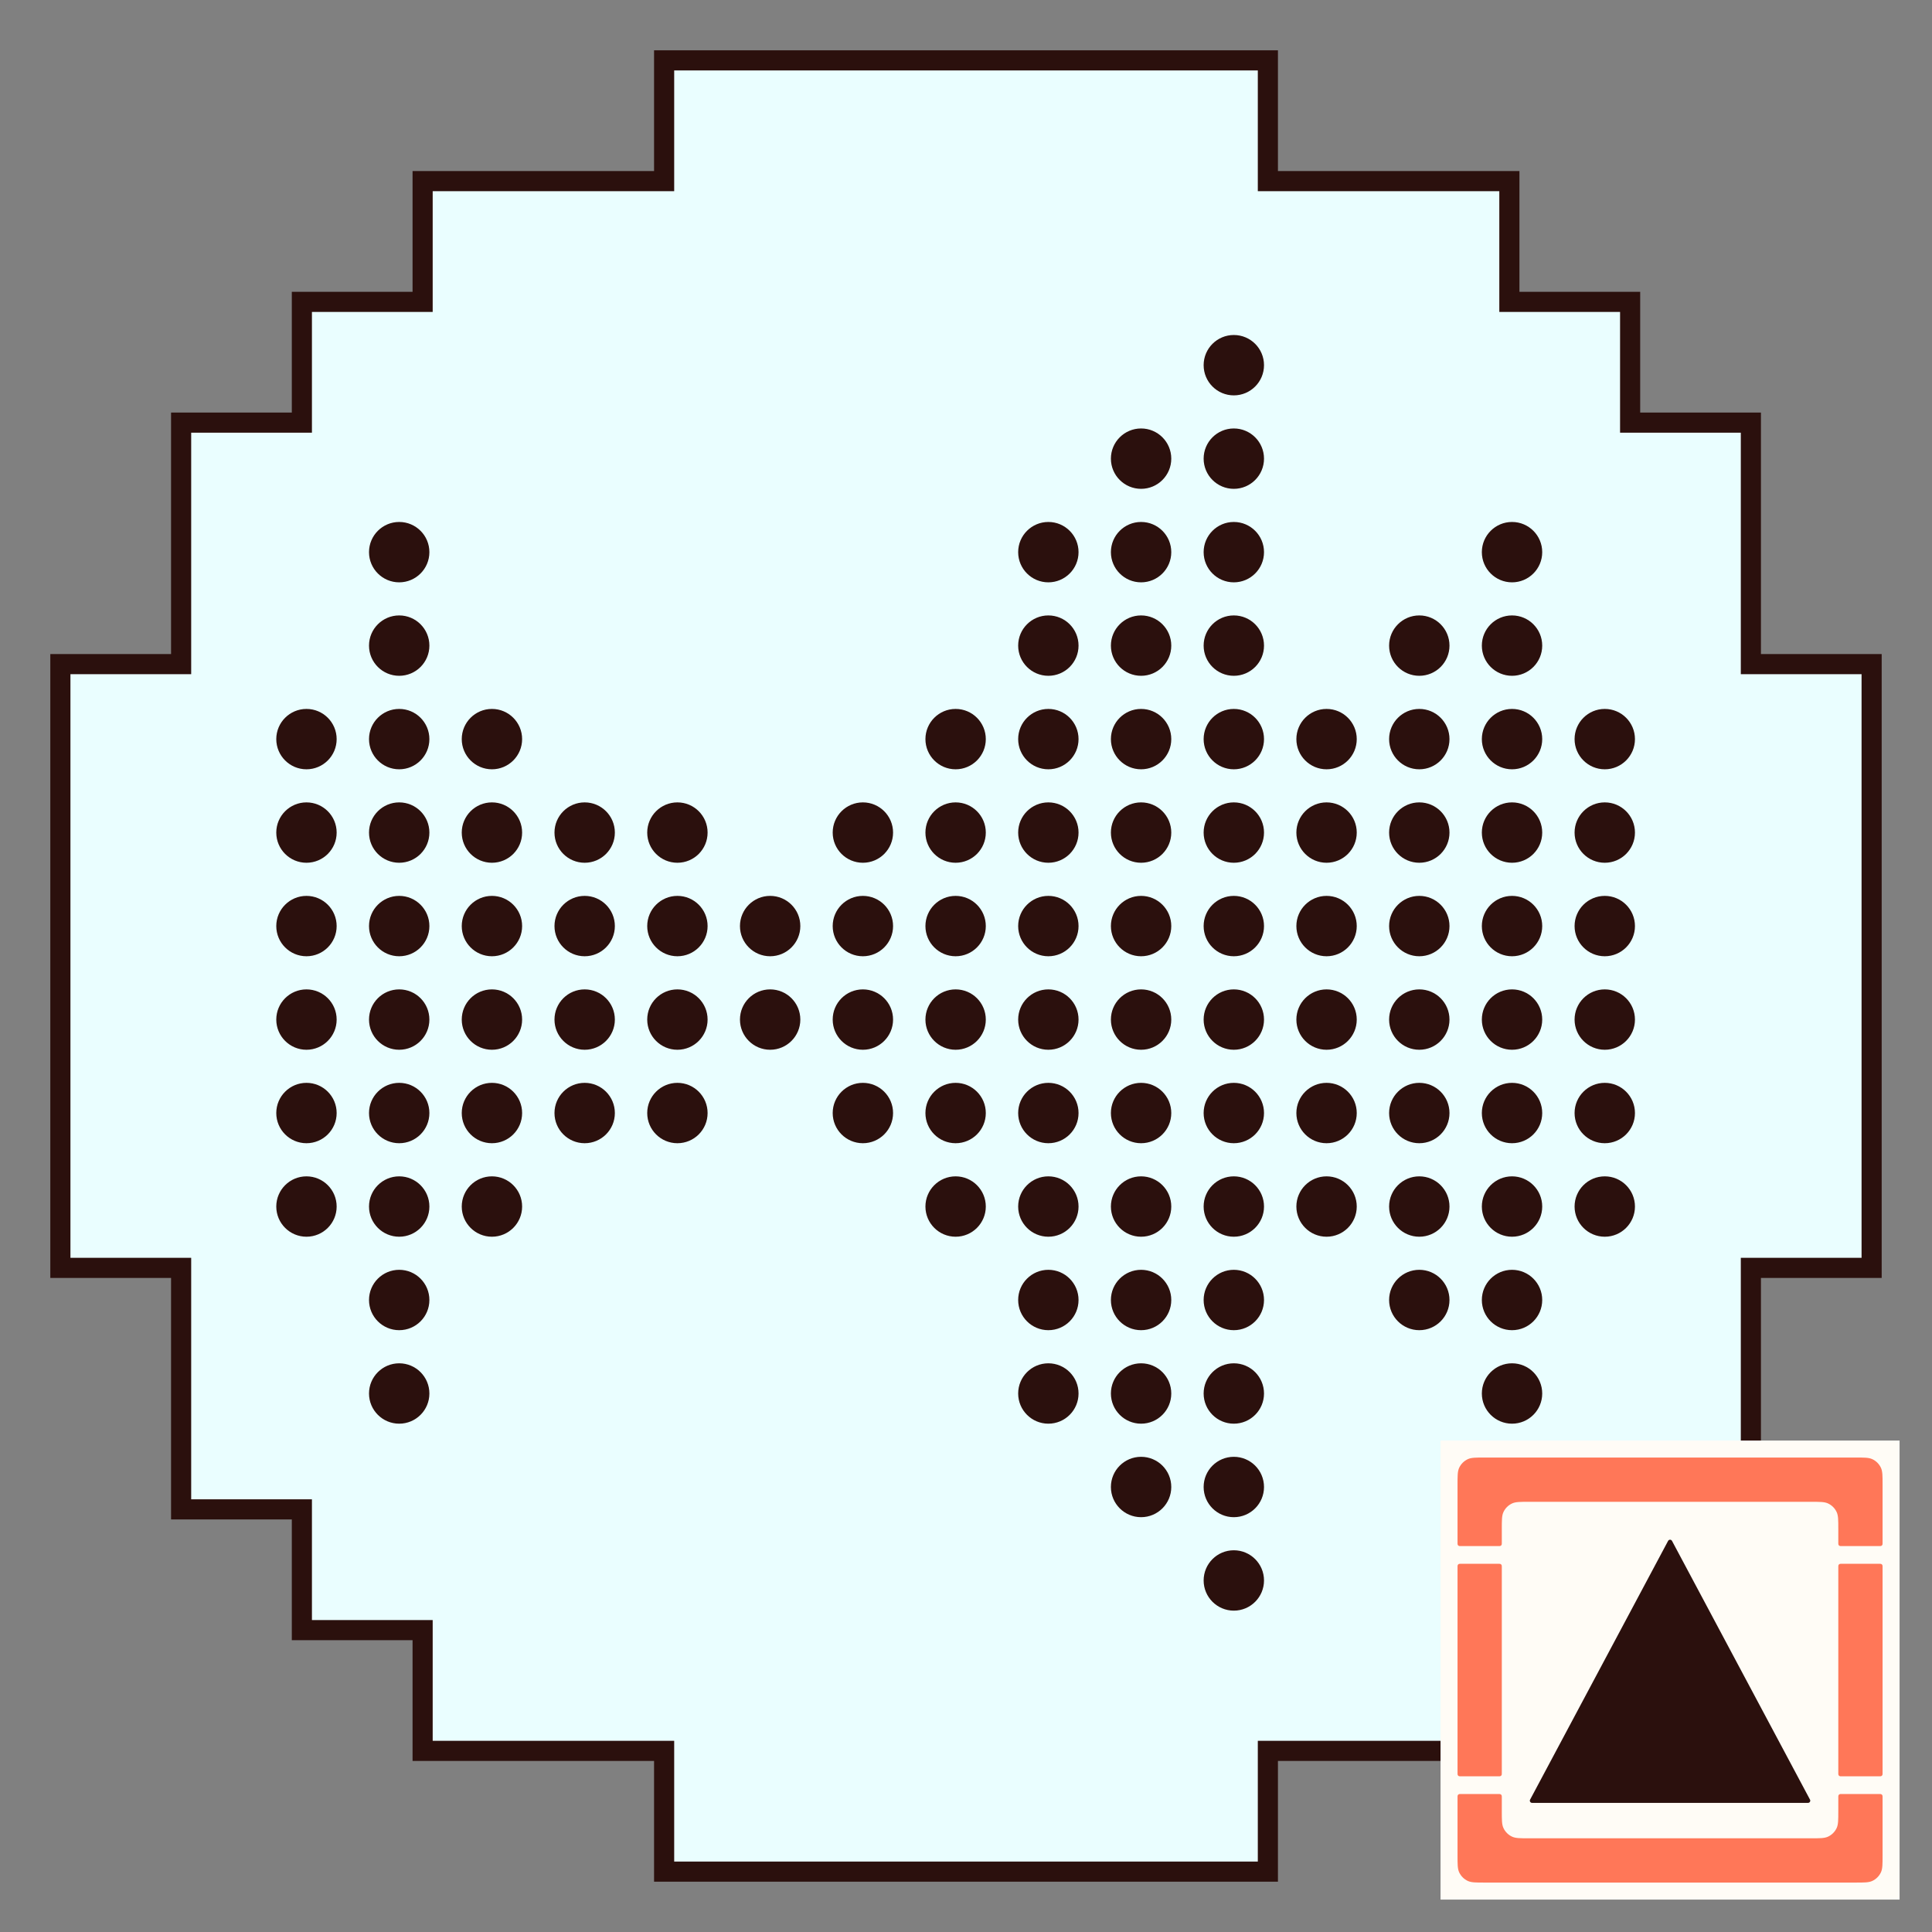 <?xml version="1.0" encoding="UTF-8" standalone="no"?>
<!DOCTYPE svg PUBLIC "-//W3C//DTD SVG 1.1//EN" "http://www.w3.org/Graphics/SVG/1.1/DTD/svg11.dtd">
<svg width="100%" height="100%" viewBox="0 0 48 48" version="1.1" xmlns="http://www.w3.org/2000/svg" xmlns:xlink="http://www.w3.org/1999/xlink" xml:space="preserve" xmlns:serif="http://www.serif.com/" style="fill-rule:evenodd;clip-rule:evenodd;stroke-linecap:round;">
    <rect x="0" y="0" width="48" height="48" fill="#808080" stroke="none"/>
    <path d="M16.5,1.5L31.5,1.5L31.5,4.5L37.5,4.5L37.5,7.5L40.5,7.5L40.5,10.5L43.5,10.5L43.5,16.5L46.5,16.5L46.5,31.5L43.5,31.5L43.5,37.5L40.5,37.5L40.5,40.5L37.5,40.5L37.5,43.5L34.5,43.5L31.5,43.5L31.5,46.5L28.5,46.5L25.5,46.5L22.5,46.5L19.5,46.5L16.5,46.5L16.5,43.5L13.5,43.5L10.5,43.5L10.5,40.5L7.5,40.5L7.5,37.5L4.5,37.5L4.5,34.5L4.5,31.5L1.5,31.5L1.5,28.5L1.5,25.5L1.5,22.5L1.5,19.5L1.5,16.5L4.5,16.5L4.5,13.5L4.5,10.5L7.5,10.5L7.5,7.5L10.5,7.5L10.5,4.5L16.5,4.5L16.5,1.5Z" style="fill:rgb(234,254,255);"/>
    <path d="M16.5,1.5L16.5,1.25L16.25,1.25L16.25,1.5L16.5,1.5ZM31.5,1.5L31.75,1.5L31.75,1.25L31.5,1.25L31.5,1.5ZM31.5,4.5L31.25,4.5L31.25,4.75L31.5,4.75L31.5,4.5ZM37.5,4.5L37.75,4.5L37.75,4.25L37.5,4.25L37.5,4.5ZM37.5,7.5L37.25,7.5L37.25,7.75L37.5,7.75L37.5,7.5ZM40.5,7.5L40.75,7.5L40.75,7.25L40.5,7.25L40.5,7.5ZM40.5,10.5L40.25,10.5L40.25,10.75L40.5,10.75L40.5,10.5ZM43.5,10.5L43.75,10.5L43.75,10.25L43.5,10.25L43.5,10.5ZM43.5,16.5L43.25,16.5L43.25,16.75L43.5,16.75L43.5,16.5ZM46.5,16.5L46.75,16.5L46.75,16.25L46.5,16.25L46.5,16.5ZM46.5,31.5L46.5,31.75L46.75,31.75L46.75,31.5L46.5,31.5ZM43.5,31.5L43.5,31.25L43.25,31.25L43.25,31.5L43.5,31.5ZM43.5,37.5L43.5,37.75L43.75,37.75L43.75,37.5L43.5,37.5ZM40.5,37.5L40.5,37.25L40.25,37.25L40.25,37.5L40.5,37.5ZM40.5,40.5L40.5,40.75L40.75,40.75L40.75,40.5L40.5,40.5ZM37.5,40.5L37.5,40.25L37.25,40.25L37.25,40.5L37.5,40.5ZM37.5,43.5L37.5,43.75L37.75,43.75L37.75,43.5L37.5,43.5ZM31.5,43.5L31.5,43.25L31.25,43.25L31.25,43.5L31.5,43.5ZM31.5,46.5L31.5,46.75L31.75,46.75L31.75,46.5L31.5,46.5ZM16.5,46.5L16.25,46.5L16.25,46.75L16.5,46.75L16.5,46.5ZM16.5,43.5L16.75,43.5L16.75,43.25L16.5,43.25L16.5,43.5ZM10.5,43.5L10.25,43.5L10.25,43.75L10.5,43.75L10.5,43.5ZM10.5,40.5L10.75,40.5L10.75,40.25L10.5,40.25L10.5,40.5ZM7.5,40.5L7.25,40.5L7.25,40.75L7.5,40.75L7.5,40.5ZM7.5,37.5L7.75,37.5L7.75,37.25L7.5,37.25L7.5,37.5ZM4.5,37.5L4.25,37.5L4.25,37.75L4.5,37.75L4.5,37.5ZM4.5,31.5L4.75,31.5L4.75,31.25L4.5,31.25L4.5,31.5ZM1.5,31.5L1.25,31.5L1.25,31.75L1.5,31.75L1.5,31.5ZM1.5,16.5L1.5,16.25L1.25,16.25L1.25,16.5L1.5,16.5ZM4.5,16.5L4.5,16.75L4.75,16.75L4.75,16.5L4.5,16.5ZM4.5,10.5L4.5,10.25L4.25,10.25L4.25,10.5L4.5,10.5ZM7.5,10.5L7.5,10.75L7.75,10.75L7.75,10.5L7.5,10.5ZM7.5,7.5L7.5,7.25L7.25,7.25L7.25,7.5L7.5,7.5ZM10.5,7.5L10.5,7.75L10.75,7.75L10.75,7.5L10.5,7.5ZM10.5,4.5L10.5,4.25L10.25,4.25L10.25,4.5L10.5,4.5ZM16.5,4.5L16.5,4.75L16.75,4.75L16.75,4.5L16.5,4.5ZM19.5,1.25L16.5,1.25L16.5,1.75L19.5,1.75L19.5,1.25ZM22.5,1.25L19.5,1.25L19.5,1.75L22.5,1.75L22.5,1.25ZM25.5,1.25L22.5,1.25L22.5,1.75L25.5,1.75L25.5,1.25ZM28.5,1.25L25.5,1.25L25.5,1.75L28.5,1.75L28.5,1.25ZM31.5,1.25L28.5,1.25L28.5,1.75L31.5,1.75L31.5,1.25ZM31.75,4.5L31.75,1.5L31.25,1.5L31.25,4.5L31.75,4.5ZM34.5,4.25L31.5,4.25L31.5,4.75L34.5,4.75L34.5,4.25ZM37.5,4.25L34.5,4.25L34.5,4.75L37.5,4.75L37.5,4.25ZM37.75,7.5L37.75,4.5L37.25,4.5L37.25,7.5L37.75,7.5ZM40.5,7.25L37.5,7.25L37.5,7.75L40.5,7.75L40.5,7.25ZM40.75,10.5L40.75,7.5L40.25,7.5L40.25,10.5L40.75,10.5ZM43.5,10.25L40.5,10.25L40.5,10.75L43.5,10.75L43.5,10.25ZM43.75,13.5L43.75,10.5L43.25,10.5L43.25,13.5L43.75,13.5ZM43.75,16.5L43.75,13.5L43.25,13.5L43.25,16.5L43.75,16.5ZM46.5,16.25L43.5,16.25L43.5,16.75L46.5,16.75L46.5,16.25ZM46.75,19.5L46.75,16.5L46.25,16.5L46.25,19.5L46.75,19.5ZM46.75,22.5L46.75,19.5L46.25,19.5L46.25,22.5L46.75,22.5ZM46.75,25.5L46.75,22.5L46.25,22.5L46.25,25.5L46.75,25.5ZM46.75,28.5L46.75,25.5L46.25,25.5L46.25,28.5L46.75,28.5ZM46.75,31.5L46.75,28.5L46.25,28.5L46.25,31.5L46.75,31.5ZM43.5,31.75L46.5,31.75L46.5,31.25L43.5,31.25L43.5,31.75ZM43.75,34.5L43.75,31.5L43.25,31.5L43.25,34.5L43.75,34.5ZM43.75,37.5L43.75,34.5L43.25,34.5L43.25,37.5L43.75,37.5ZM40.5,37.75L43.5,37.75L43.5,37.25L40.5,37.25L40.5,37.75ZM40.75,40.5L40.75,37.5L40.25,37.5L40.25,40.5L40.75,40.5ZM37.5,40.75L40.5,40.75L40.5,40.25L37.5,40.25L37.5,40.75ZM37.75,43.5L37.75,40.5L37.25,40.5L37.25,43.5L37.75,43.5ZM34.5,43.75L37.5,43.75L37.5,43.25L34.5,43.25L34.5,43.75ZM31.5,43.75L34.5,43.75L34.5,43.25L31.5,43.25L31.5,43.75ZM31.75,46.5L31.75,43.5L31.25,43.5L31.25,46.5L31.75,46.5ZM28.5,46.75L31.5,46.75L31.5,46.25L28.5,46.25L28.5,46.75ZM25.5,46.75L28.5,46.75L28.5,46.25L25.5,46.25L25.5,46.75ZM22.5,46.75L25.5,46.75L25.5,46.25L22.5,46.25L22.5,46.75ZM19.5,46.75L22.5,46.75L22.5,46.25L19.5,46.25L19.5,46.75ZM16.5,46.75L19.5,46.75L19.5,46.25L16.5,46.25L16.5,46.75ZM16.25,43.5L16.25,46.5L16.75,46.5L16.75,43.5L16.25,43.5ZM13.5,43.75L16.5,43.75L16.5,43.25L13.5,43.25L13.5,43.75ZM10.5,43.75L13.5,43.75L13.5,43.25L10.5,43.25L10.5,43.75ZM10.25,40.5L10.25,43.5L10.75,43.5L10.75,40.5L10.25,40.5ZM7.5,40.75L10.5,40.75L10.5,40.25L7.5,40.25L7.5,40.75ZM7.25,37.5L7.25,40.5L7.75,40.5L7.75,37.5L7.25,37.5ZM4.5,37.75L7.5,37.75L7.5,37.25L4.5,37.25L4.5,37.75ZM4.25,34.5L4.25,37.5L4.75,37.5L4.75,34.5L4.25,34.5ZM4.25,31.5L4.25,34.5L4.75,34.5L4.75,31.5L4.25,31.5ZM1.5,31.75L4.5,31.75L4.5,31.25L1.5,31.25L1.5,31.75ZM1.25,28.5L1.25,31.5L1.75,31.5L1.75,28.5L1.25,28.5ZM1.25,25.5L1.25,28.5L1.75,28.5L1.75,25.5L1.25,25.5ZM1.25,22.5L1.25,25.5L1.75,25.5L1.75,22.5L1.25,22.5ZM1.25,19.5L1.25,22.5L1.75,22.5L1.75,19.5L1.25,19.5ZM1.25,16.5L1.25,19.5L1.75,19.5L1.75,16.5L1.25,16.5ZM4.5,16.25L1.5,16.25L1.5,16.75L4.5,16.75L4.5,16.25ZM4.25,13.5L4.25,16.5L4.75,16.5L4.75,13.5L4.25,13.5ZM4.25,10.5L4.25,13.5L4.75,13.5L4.75,10.5L4.25,10.5ZM7.5,10.25L4.5,10.25L4.5,10.75L7.5,10.75L7.5,10.25ZM7.25,7.5L7.25,10.5L7.75,10.5L7.75,7.5L7.25,7.5ZM10.5,7.25L7.5,7.25L7.5,7.75L10.5,7.75L10.5,7.25ZM10.25,4.5L10.25,7.5L10.75,7.5L10.75,4.5L10.25,4.5ZM13.5,4.25L10.5,4.25L10.5,4.75L13.5,4.75L13.5,4.25ZM16.5,4.25L13.5,4.25L13.5,4.75L16.5,4.75L16.5,4.25ZM16.25,1.5L16.25,4.5L16.75,4.5L16.75,1.5L16.25,1.5Z" style="fill:rgb(43,16,13);fill-rule:nonzero;"/>
    <g>
        <path d="M30.654,40.016C31.068,40.016 31.404,39.68 31.404,39.266C31.404,38.852 31.068,38.516 30.654,38.516C30.24,38.516 29.904,38.852 29.904,39.266C29.904,39.68 30.24,40.016 30.654,40.016Z" style="fill:rgb(43,16,13);fill-rule:nonzero;"/>
        <path d="M30.654,37.694C31.068,37.694 31.404,37.358 31.404,36.944C31.404,36.529 31.068,36.194 30.654,36.194C30.24,36.194 29.904,36.529 29.904,36.944C29.904,37.358 30.24,37.694 30.654,37.694Z" style="fill:rgb(43,16,13);fill-rule:nonzero;"/>
        <path d="M28.35,37.694C28.764,37.694 29.1,37.358 29.1,36.944C29.1,36.529 28.764,36.194 28.35,36.194C27.936,36.194 27.6,36.529 27.6,36.944C27.6,37.358 27.936,37.694 28.35,37.694Z" style="fill:rgb(43,16,13);fill-rule:nonzero;"/>
        <path d="M37.566,35.371C37.98,35.371 38.316,35.035 38.316,34.621C38.316,34.207 37.98,33.871 37.566,33.871C37.152,33.871 36.816,34.207 36.816,34.621C36.816,35.035 37.152,35.371 37.566,35.371Z" style="fill:rgb(43,16,13);fill-rule:nonzero;"/>
        <path d="M30.654,35.371C31.068,35.371 31.404,35.035 31.404,34.621C31.404,34.207 31.068,33.871 30.654,33.871C30.24,33.871 29.904,34.207 29.904,34.621C29.904,35.035 30.24,35.371 30.654,35.371Z" style="fill:rgb(43,16,13);fill-rule:nonzero;"/>
        <path d="M28.35,35.371C28.764,35.371 29.1,35.035 29.1,34.621C29.1,34.207 28.764,33.871 28.35,33.871C27.936,33.871 27.6,34.207 27.6,34.621C27.6,35.035 27.936,35.371 28.35,35.371Z" style="fill:rgb(43,16,13);fill-rule:nonzero;"/>
        <path d="M26.046,35.371C26.46,35.371 26.796,35.035 26.796,34.621C26.796,34.207 26.46,33.871 26.046,33.871C25.632,33.871 25.296,34.207 25.296,34.621C25.296,35.035 25.632,35.371 26.046,35.371Z" style="fill:rgb(43,16,13);fill-rule:nonzero;"/>
        <path d="M9.918,35.371C10.332,35.371 10.668,35.035 10.668,34.621C10.668,34.207 10.332,33.871 9.918,33.871C9.504,33.871 9.168,34.207 9.168,34.621C9.168,35.035 9.504,35.371 9.918,35.371Z" style="fill:rgb(43,16,13);fill-rule:nonzero;"/>
        <path d="M37.566,33.048C37.98,33.048 38.316,32.713 38.316,32.298C38.316,31.884 37.98,31.548 37.566,31.548C37.152,31.548 36.816,31.884 36.816,32.298C36.816,32.713 37.152,33.048 37.566,33.048Z" style="fill:rgb(43,16,13);fill-rule:nonzero;"/>
        <path d="M35.262,33.048C35.676,33.048 36.012,32.713 36.012,32.298C36.012,31.884 35.676,31.548 35.262,31.548C34.848,31.548 34.512,31.884 34.512,32.298C34.512,32.713 34.848,33.048 35.262,33.048Z" style="fill:rgb(43,16,13);fill-rule:nonzero;"/>
        <path d="M30.654,33.048C31.068,33.048 31.404,32.713 31.404,32.298C31.404,31.884 31.068,31.548 30.654,31.548C30.24,31.548 29.904,31.884 29.904,32.298C29.904,32.713 30.24,33.048 30.654,33.048Z" style="fill:rgb(43,16,13);fill-rule:nonzero;"/>
        <path d="M28.35,33.048C28.764,33.048 29.1,32.713 29.1,32.298C29.1,31.884 28.764,31.548 28.35,31.548C27.936,31.548 27.6,31.884 27.6,32.298C27.6,32.713 27.936,33.048 28.35,33.048Z" style="fill:rgb(43,16,13);fill-rule:nonzero;"/>
        <path d="M26.046,33.048C26.46,33.048 26.796,32.713 26.796,32.298C26.796,31.884 26.46,31.548 26.046,31.548C25.632,31.548 25.296,31.884 25.296,32.298C25.296,32.713 25.632,33.048 26.046,33.048Z" style="fill:rgb(43,16,13);fill-rule:nonzero;"/>
        <path d="M9.918,33.048C10.332,33.048 10.668,32.713 10.668,32.298C10.668,31.884 10.332,31.548 9.918,31.548C9.504,31.548 9.168,31.884 9.168,32.298C9.168,32.713 9.504,33.048 9.918,33.048Z" style="fill:rgb(43,16,13);fill-rule:nonzero;"/>
        <path d="M39.87,30.726C40.284,30.726 40.62,30.39 40.62,29.976C40.62,29.562 40.284,29.226 39.87,29.226C39.456,29.226 39.12,29.562 39.12,29.976C39.12,30.39 39.456,30.726 39.87,30.726Z" style="fill:rgb(43,16,13);fill-rule:nonzero;"/>
        <path d="M37.566,30.726C37.98,30.726 38.316,30.39 38.316,29.976C38.316,29.562 37.98,29.226 37.566,29.226C37.152,29.226 36.816,29.562 36.816,29.976C36.816,30.39 37.152,30.726 37.566,30.726Z" style="fill:rgb(43,16,13);fill-rule:nonzero;"/>
        <path d="M35.262,30.726C35.676,30.726 36.012,30.39 36.012,29.976C36.012,29.562 35.676,29.226 35.262,29.226C34.848,29.226 34.512,29.562 34.512,29.976C34.512,30.39 34.848,30.726 35.262,30.726Z" style="fill:rgb(43,16,13);fill-rule:nonzero;"/>
        <path d="M32.958,30.726C33.372,30.726 33.708,30.39 33.708,29.976C33.708,29.562 33.372,29.226 32.958,29.226C32.544,29.226 32.208,29.562 32.208,29.976C32.208,30.39 32.544,30.726 32.958,30.726Z" style="fill:rgb(43,16,13);fill-rule:nonzero;"/>
        <path d="M30.654,30.726C31.068,30.726 31.404,30.39 31.404,29.976C31.404,29.562 31.068,29.226 30.654,29.226C30.24,29.226 29.904,29.562 29.904,29.976C29.904,30.39 30.24,30.726 30.654,30.726Z" style="fill:rgb(43,16,13);fill-rule:nonzero;"/>
        <path d="M28.35,30.726C28.764,30.726 29.1,30.39 29.1,29.976C29.1,29.562 28.764,29.226 28.35,29.226C27.936,29.226 27.6,29.562 27.6,29.976C27.6,30.39 27.936,30.726 28.35,30.726Z" style="fill:rgb(43,16,13);fill-rule:nonzero;"/>
        <path d="M26.046,30.726C26.46,30.726 26.796,30.39 26.796,29.976C26.796,29.562 26.46,29.226 26.046,29.226C25.632,29.226 25.296,29.562 25.296,29.976C25.296,30.39 25.632,30.726 26.046,30.726Z" style="fill:rgb(43,16,13);fill-rule:nonzero;"/>
        <path d="M23.742,30.726C24.156,30.726 24.492,30.39 24.492,29.976C24.492,29.562 24.156,29.226 23.742,29.226C23.328,29.226 22.992,29.562 22.992,29.976C22.992,30.39 23.328,30.726 23.742,30.726Z" style="fill:rgb(43,16,13);fill-rule:nonzero;"/>
        <path d="M12.222,30.726C12.636,30.726 12.972,30.39 12.972,29.976C12.972,29.562 12.636,29.226 12.222,29.226C11.808,29.226 11.472,29.562 11.472,29.976C11.472,30.39 11.808,30.726 12.222,30.726Z" style="fill:rgb(43,16,13);fill-rule:nonzero;"/>
        <path d="M9.918,30.726C10.332,30.726 10.668,30.39 10.668,29.976C10.668,29.562 10.332,29.226 9.918,29.226C9.504,29.226 9.168,29.562 9.168,29.976C9.168,30.39 9.504,30.726 9.918,30.726Z" style="fill:rgb(43,16,13);fill-rule:nonzero;"/>
        <path d="M7.614,30.726C8.028,30.726 8.364,30.39 8.364,29.976C8.364,29.562 8.028,29.226 7.614,29.226C7.2,29.226 6.864,29.562 6.864,29.976C6.864,30.39 7.2,30.726 7.614,30.726Z" style="fill:rgb(43,16,13);fill-rule:nonzero;"/>
        <path d="M39.87,28.403C40.284,28.403 40.62,28.068 40.62,27.653C40.62,27.239 40.284,26.903 39.87,26.903C39.456,26.903 39.12,27.239 39.12,27.653C39.12,28.068 39.456,28.403 39.87,28.403Z" style="fill:rgb(43,16,13);fill-rule:nonzero;"/>
        <path d="M37.566,28.403C37.98,28.403 38.316,28.068 38.316,27.653C38.316,27.239 37.98,26.903 37.566,26.903C37.152,26.903 36.816,27.239 36.816,27.653C36.816,28.068 37.152,28.403 37.566,28.403Z" style="fill:rgb(43,16,13);fill-rule:nonzero;"/>
        <path d="M35.262,28.403C35.676,28.403 36.012,28.068 36.012,27.653C36.012,27.239 35.676,26.903 35.262,26.903C34.848,26.903 34.512,27.239 34.512,27.653C34.512,28.068 34.848,28.403 35.262,28.403Z" style="fill:rgb(43,16,13);fill-rule:nonzero;"/>
        <path d="M32.958,28.403C33.372,28.403 33.708,28.068 33.708,27.653C33.708,27.239 33.372,26.903 32.958,26.903C32.544,26.903 32.208,27.239 32.208,27.653C32.208,28.068 32.544,28.403 32.958,28.403Z" style="fill:rgb(43,16,13);fill-rule:nonzero;"/>
        <path d="M30.654,28.403C31.068,28.403 31.404,28.068 31.404,27.653C31.404,27.239 31.068,26.903 30.654,26.903C30.24,26.903 29.904,27.239 29.904,27.653C29.904,28.068 30.24,28.403 30.654,28.403Z" style="fill:rgb(43,16,13);fill-rule:nonzero;"/>
        <path d="M28.35,28.403C28.764,28.403 29.1,28.068 29.1,27.653C29.1,27.239 28.764,26.903 28.35,26.903C27.936,26.903 27.6,27.239 27.6,27.653C27.6,28.068 27.936,28.403 28.35,28.403Z" style="fill:rgb(43,16,13);fill-rule:nonzero;"/>
        <path d="M26.046,28.403C26.46,28.403 26.796,28.068 26.796,27.653C26.796,27.239 26.46,26.903 26.046,26.903C25.632,26.903 25.296,27.239 25.296,27.653C25.296,28.068 25.632,28.403 26.046,28.403Z" style="fill:rgb(43,16,13);fill-rule:nonzero;"/>
        <path d="M23.742,28.403C24.156,28.403 24.492,28.068 24.492,27.653C24.492,27.239 24.156,26.903 23.742,26.903C23.328,26.903 22.992,27.239 22.992,27.653C22.992,28.068 23.328,28.403 23.742,28.403Z" style="fill:rgb(43,16,13);fill-rule:nonzero;"/>
        <path d="M21.438,28.403C21.852,28.403 22.188,28.068 22.188,27.653C22.188,27.239 21.852,26.903 21.438,26.903C21.024,26.903 20.688,27.239 20.688,27.653C20.688,28.068 21.024,28.403 21.438,28.403Z" style="fill:rgb(43,16,13);fill-rule:nonzero;"/>
        <path d="M16.83,28.403C17.244,28.403 17.58,28.068 17.58,27.653C17.58,27.239 17.244,26.903 16.83,26.903C16.416,26.903 16.08,27.239 16.08,27.653C16.08,28.068 16.416,28.403 16.83,28.403Z" style="fill:rgb(43,16,13);fill-rule:nonzero;"/>
        <path d="M14.526,28.403C14.94,28.403 15.276,28.068 15.276,27.653C15.276,27.239 14.94,26.903 14.526,26.903C14.112,26.903 13.776,27.239 13.776,27.653C13.776,28.068 14.112,28.403 14.526,28.403Z" style="fill:rgb(43,16,13);fill-rule:nonzero;"/>
        <path d="M12.222,28.403C12.636,28.403 12.972,28.068 12.972,27.653C12.972,27.239 12.636,26.903 12.222,26.903C11.808,26.903 11.472,27.239 11.472,27.653C11.472,28.068 11.808,28.403 12.222,28.403Z" style="fill:rgb(43,16,13);fill-rule:nonzero;"/>
        <path d="M9.918,28.403C10.332,28.403 10.668,28.068 10.668,27.653C10.668,27.239 10.332,26.903 9.918,26.903C9.504,26.903 9.168,27.239 9.168,27.653C9.168,28.068 9.504,28.403 9.918,28.403Z" style="fill:rgb(43,16,13);fill-rule:nonzero;"/>
        <path d="M7.614,28.403C8.028,28.403 8.364,28.068 8.364,27.653C8.364,27.239 8.028,26.903 7.614,26.903C7.2,26.903 6.864,27.239 6.864,27.653C6.864,28.068 7.2,28.403 7.614,28.403Z" style="fill:rgb(43,16,13);fill-rule:nonzero;"/>
        <path d="M39.87,26.081C40.284,26.081 40.62,25.745 40.62,25.331C40.62,24.916 40.284,24.581 39.87,24.581C39.456,24.581 39.12,24.916 39.12,25.331C39.12,25.745 39.456,26.081 39.87,26.081Z" style="fill:rgb(43,16,13);fill-rule:nonzero;"/>
        <path d="M37.566,26.081C37.98,26.081 38.316,25.745 38.316,25.331C38.316,24.916 37.98,24.581 37.566,24.581C37.152,24.581 36.816,24.916 36.816,25.331C36.816,25.745 37.152,26.081 37.566,26.081Z" style="fill:rgb(43,16,13);fill-rule:nonzero;"/>
        <path d="M35.262,26.081C35.676,26.081 36.012,25.745 36.012,25.331C36.012,24.916 35.676,24.581 35.262,24.581C34.848,24.581 34.512,24.916 34.512,25.331C34.512,25.745 34.848,26.081 35.262,26.081Z" style="fill:rgb(43,16,13);fill-rule:nonzero;"/>
        <path d="M32.958,26.081C33.372,26.081 33.708,25.745 33.708,25.331C33.708,24.916 33.372,24.581 32.958,24.581C32.544,24.581 32.208,24.916 32.208,25.331C32.208,25.745 32.544,26.081 32.958,26.081Z" style="fill:rgb(43,16,13);fill-rule:nonzero;"/>
        <path d="M30.654,26.081C31.068,26.081 31.404,25.745 31.404,25.331C31.404,24.916 31.068,24.581 30.654,24.581C30.24,24.581 29.904,24.916 29.904,25.331C29.904,25.745 30.24,26.081 30.654,26.081Z" style="fill:rgb(43,16,13);fill-rule:nonzero;"/>
        <path d="M28.35,26.081C28.764,26.081 29.1,25.745 29.1,25.331C29.1,24.916 28.764,24.581 28.35,24.581C27.936,24.581 27.6,24.916 27.6,25.331C27.6,25.745 27.936,26.081 28.35,26.081Z" style="fill:rgb(43,16,13);fill-rule:nonzero;"/>
        <path d="M26.046,26.081C26.46,26.081 26.796,25.745 26.796,25.331C26.796,24.916 26.46,24.581 26.046,24.581C25.632,24.581 25.296,24.916 25.296,25.331C25.296,25.745 25.632,26.081 26.046,26.081Z" style="fill:rgb(43,16,13);fill-rule:nonzero;"/>
        <path d="M23.742,26.081C24.156,26.081 24.492,25.745 24.492,25.331C24.492,24.916 24.156,24.581 23.742,24.581C23.328,24.581 22.992,24.916 22.992,25.331C22.992,25.745 23.328,26.081 23.742,26.081Z" style="fill:rgb(43,16,13);fill-rule:nonzero;"/>
        <path d="M21.438,26.081C21.852,26.081 22.188,25.745 22.188,25.331C22.188,24.916 21.852,24.581 21.438,24.581C21.024,24.581 20.688,24.916 20.688,25.331C20.688,25.745 21.024,26.081 21.438,26.081Z" style="fill:rgb(43,16,13);fill-rule:nonzero;"/>
        <path d="M19.134,26.081C19.548,26.081 19.884,25.745 19.884,25.331C19.884,24.916 19.548,24.581 19.134,24.581C18.72,24.581 18.384,24.916 18.384,25.331C18.384,25.745 18.72,26.081 19.134,26.081Z" style="fill:rgb(43,16,13);fill-rule:nonzero;"/>
        <path d="M16.83,26.081C17.244,26.081 17.58,25.745 17.58,25.331C17.58,24.916 17.244,24.581 16.83,24.581C16.416,24.581 16.08,24.916 16.08,25.331C16.08,25.745 16.416,26.081 16.83,26.081Z" style="fill:rgb(43,16,13);fill-rule:nonzero;"/>
        <path d="M14.526,26.081C14.94,26.081 15.276,25.745 15.276,25.331C15.276,24.916 14.94,24.581 14.526,24.581C14.112,24.581 13.776,24.916 13.776,25.331C13.776,25.745 14.112,26.081 14.526,26.081Z" style="fill:rgb(43,16,13);fill-rule:nonzero;"/>
        <path d="M12.222,26.081C12.636,26.081 12.972,25.745 12.972,25.331C12.972,24.916 12.636,24.581 12.222,24.581C11.808,24.581 11.472,24.916 11.472,25.331C11.472,25.745 11.808,26.081 12.222,26.081Z" style="fill:rgb(43,16,13);fill-rule:nonzero;"/>
        <path d="M9.918,26.081C10.332,26.081 10.668,25.745 10.668,25.331C10.668,24.916 10.332,24.581 9.918,24.581C9.504,24.581 9.168,24.916 9.168,25.331C9.168,25.745 9.504,26.081 9.918,26.081Z" style="fill:rgb(43,16,13);fill-rule:nonzero;"/>
        <path d="M7.614,26.081C8.028,26.081 8.364,25.745 8.364,25.331C8.364,24.916 8.028,24.581 7.614,24.581C7.2,24.581 6.864,24.916 6.864,25.331C6.864,25.745 7.2,26.081 7.614,26.081Z" style="fill:rgb(43,16,13);fill-rule:nonzero;"/>
        <path d="M39.87,23.758C40.284,23.758 40.62,23.422 40.62,23.008C40.62,22.594 40.284,22.258 39.87,22.258C39.456,22.258 39.12,22.594 39.12,23.008C39.12,23.422 39.456,23.758 39.87,23.758Z" style="fill:rgb(43,16,13);fill-rule:nonzero;"/>
        <path d="M37.566,23.758C37.98,23.758 38.316,23.422 38.316,23.008C38.316,22.594 37.98,22.258 37.566,22.258C37.152,22.258 36.816,22.594 36.816,23.008C36.816,23.422 37.152,23.758 37.566,23.758Z" style="fill:rgb(43,16,13);fill-rule:nonzero;"/>
        <path d="M35.262,23.758C35.676,23.758 36.012,23.422 36.012,23.008C36.012,22.594 35.676,22.258 35.262,22.258C34.848,22.258 34.512,22.594 34.512,23.008C34.512,23.422 34.848,23.758 35.262,23.758Z" style="fill:rgb(43,16,13);fill-rule:nonzero;"/>
        <path d="M32.958,23.758C33.372,23.758 33.708,23.422 33.708,23.008C33.708,22.594 33.372,22.258 32.958,22.258C32.544,22.258 32.208,22.594 32.208,23.008C32.208,23.422 32.544,23.758 32.958,23.758Z" style="fill:rgb(43,16,13);fill-rule:nonzero;"/>
        <path d="M30.654,23.758C31.068,23.758 31.404,23.422 31.404,23.008C31.404,22.594 31.068,22.258 30.654,22.258C30.24,22.258 29.904,22.594 29.904,23.008C29.904,23.422 30.24,23.758 30.654,23.758Z" style="fill:rgb(43,16,13);fill-rule:nonzero;"/>
        <path d="M28.35,23.758C28.764,23.758 29.1,23.422 29.1,23.008C29.1,22.594 28.764,22.258 28.35,22.258C27.936,22.258 27.6,22.594 27.6,23.008C27.6,23.422 27.936,23.758 28.35,23.758Z" style="fill:rgb(43,16,13);fill-rule:nonzero;"/>
        <path d="M26.046,23.758C26.46,23.758 26.796,23.422 26.796,23.008C26.796,22.594 26.46,22.258 26.046,22.258C25.632,22.258 25.296,22.594 25.296,23.008C25.296,23.422 25.632,23.758 26.046,23.758Z" style="fill:rgb(43,16,13);fill-rule:nonzero;"/>
        <path d="M23.742,23.758C24.156,23.758 24.492,23.422 24.492,23.008C24.492,22.594 24.156,22.258 23.742,22.258C23.328,22.258 22.992,22.594 22.992,23.008C22.992,23.422 23.328,23.758 23.742,23.758Z" style="fill:rgb(43,16,13);fill-rule:nonzero;"/>
        <path d="M21.438,23.758C21.852,23.758 22.188,23.422 22.188,23.008C22.188,22.594 21.852,22.258 21.438,22.258C21.024,22.258 20.688,22.594 20.688,23.008C20.688,23.422 21.024,23.758 21.438,23.758Z" style="fill:rgb(43,16,13);fill-rule:nonzero;"/>
        <path d="M19.134,23.758C19.548,23.758 19.884,23.422 19.884,23.008C19.884,22.594 19.548,22.258 19.134,22.258C18.72,22.258 18.384,22.594 18.384,23.008C18.384,23.422 18.72,23.758 19.134,23.758Z" style="fill:rgb(43,16,13);fill-rule:nonzero;"/>
        <path d="M16.83,23.758C17.244,23.758 17.58,23.422 17.58,23.008C17.58,22.594 17.244,22.258 16.83,22.258C16.416,22.258 16.08,22.594 16.08,23.008C16.08,23.422 16.416,23.758 16.83,23.758Z" style="fill:rgb(43,16,13);fill-rule:nonzero;"/>
        <path d="M14.526,23.758C14.94,23.758 15.276,23.422 15.276,23.008C15.276,22.594 14.94,22.258 14.526,22.258C14.112,22.258 13.776,22.594 13.776,23.008C13.776,23.422 14.112,23.758 14.526,23.758Z" style="fill:rgb(43,16,13);fill-rule:nonzero;"/>
        <path d="M12.222,23.758C12.636,23.758 12.972,23.422 12.972,23.008C12.972,22.594 12.636,22.258 12.222,22.258C11.808,22.258 11.472,22.594 11.472,23.008C11.472,23.422 11.808,23.758 12.222,23.758Z" style="fill:rgb(43,16,13);fill-rule:nonzero;"/>
        <path d="M9.918,23.758C10.332,23.758 10.668,23.422 10.668,23.008C10.668,22.594 10.332,22.258 9.918,22.258C9.504,22.258 9.168,22.594 9.168,23.008C9.168,23.422 9.504,23.758 9.918,23.758Z" style="fill:rgb(43,16,13);fill-rule:nonzero;"/>
        <path d="M7.614,23.758C8.028,23.758 8.364,23.422 8.364,23.008C8.364,22.594 8.028,22.258 7.614,22.258C7.2,22.258 6.864,22.594 6.864,23.008C6.864,23.422 7.2,23.758 7.614,23.758Z" style="fill:rgb(43,16,13);fill-rule:nonzero;"/>
        <path d="M39.87,21.435C40.284,21.435 40.62,21.1 40.62,20.685C40.62,20.271 40.284,19.935 39.87,19.935C39.456,19.935 39.12,20.271 39.12,20.685C39.12,21.1 39.456,21.435 39.87,21.435Z" style="fill:rgb(43,16,13);fill-rule:nonzero;"/>
        <path d="M37.566,21.435C37.98,21.435 38.316,21.1 38.316,20.685C38.316,20.271 37.98,19.935 37.566,19.935C37.152,19.935 36.816,20.271 36.816,20.685C36.816,21.1 37.152,21.435 37.566,21.435Z" style="fill:rgb(43,16,13);fill-rule:nonzero;"/>
        <path d="M35.262,21.435C35.676,21.435 36.012,21.1 36.012,20.685C36.012,20.271 35.676,19.935 35.262,19.935C34.848,19.935 34.512,20.271 34.512,20.685C34.512,21.1 34.848,21.435 35.262,21.435Z" style="fill:rgb(43,16,13);fill-rule:nonzero;"/>
        <path d="M32.958,21.435C33.372,21.435 33.708,21.1 33.708,20.685C33.708,20.271 33.372,19.935 32.958,19.935C32.544,19.935 32.208,20.271 32.208,20.685C32.208,21.1 32.544,21.435 32.958,21.435Z" style="fill:rgb(43,16,13);fill-rule:nonzero;"/>
        <path d="M30.654,21.435C31.068,21.435 31.404,21.1 31.404,20.685C31.404,20.271 31.068,19.935 30.654,19.935C30.24,19.935 29.904,20.271 29.904,20.685C29.904,21.1 30.24,21.435 30.654,21.435Z" style="fill:rgb(43,16,13);fill-rule:nonzero;"/>
        <path d="M28.35,21.435C28.764,21.435 29.1,21.1 29.1,20.685C29.1,20.271 28.764,19.935 28.35,19.935C27.936,19.935 27.6,20.271 27.6,20.685C27.6,21.1 27.936,21.435 28.35,21.435Z" style="fill:rgb(43,16,13);fill-rule:nonzero;"/>
        <path d="M26.046,21.435C26.46,21.435 26.796,21.1 26.796,20.685C26.796,20.271 26.46,19.935 26.046,19.935C25.632,19.935 25.296,20.271 25.296,20.685C25.296,21.1 25.632,21.435 26.046,21.435Z" style="fill:rgb(43,16,13);fill-rule:nonzero;"/>
        <path d="M23.742,21.435C24.156,21.435 24.492,21.1 24.492,20.685C24.492,20.271 24.156,19.935 23.742,19.935C23.328,19.935 22.992,20.271 22.992,20.685C22.992,21.1 23.328,21.435 23.742,21.435Z" style="fill:rgb(43,16,13);fill-rule:nonzero;"/>
        <path d="M21.438,21.435C21.852,21.435 22.188,21.1 22.188,20.685C22.188,20.271 21.852,19.935 21.438,19.935C21.024,19.935 20.688,20.271 20.688,20.685C20.688,21.1 21.024,21.435 21.438,21.435Z" style="fill:rgb(43,16,13);fill-rule:nonzero;"/>
        <path d="M16.83,21.435C17.244,21.435 17.58,21.1 17.58,20.685C17.58,20.271 17.244,19.935 16.83,19.935C16.416,19.935 16.08,20.271 16.08,20.685C16.08,21.1 16.416,21.435 16.83,21.435Z" style="fill:rgb(43,16,13);fill-rule:nonzero;"/>
        <path d="M14.526,21.435C14.94,21.435 15.276,21.1 15.276,20.685C15.276,20.271 14.94,19.935 14.526,19.935C14.112,19.935 13.776,20.271 13.776,20.685C13.776,21.1 14.112,21.435 14.526,21.435Z" style="fill:rgb(43,16,13);fill-rule:nonzero;"/>
        <path d="M12.222,21.435C12.636,21.435 12.972,21.1 12.972,20.685C12.972,20.271 12.636,19.935 12.222,19.935C11.808,19.935 11.472,20.271 11.472,20.685C11.472,21.1 11.808,21.435 12.222,21.435Z" style="fill:rgb(43,16,13);fill-rule:nonzero;"/>
        <path d="M9.918,21.435C10.332,21.435 10.668,21.1 10.668,20.685C10.668,20.271 10.332,19.935 9.918,19.935C9.504,19.935 9.168,20.271 9.168,20.685C9.168,21.1 9.504,21.435 9.918,21.435Z" style="fill:rgb(43,16,13);fill-rule:nonzero;"/>
        <path d="M7.614,21.435C8.028,21.435 8.364,21.1 8.364,20.685C8.364,20.271 8.028,19.935 7.614,19.935C7.2,19.935 6.864,20.271 6.864,20.685C6.864,21.1 7.2,21.435 7.614,21.435Z" style="fill:rgb(43,16,13);fill-rule:nonzero;"/>
        <path d="M39.87,19.113C40.284,19.113 40.62,18.777 40.62,18.363C40.62,17.949 40.284,17.613 39.87,17.613C39.456,17.613 39.12,17.949 39.12,18.363C39.12,18.777 39.456,19.113 39.87,19.113Z" style="fill:rgb(43,16,13);fill-rule:nonzero;"/>
        <path d="M37.566,19.113C37.98,19.113 38.316,18.777 38.316,18.363C38.316,17.949 37.98,17.613 37.566,17.613C37.152,17.613 36.816,17.949 36.816,18.363C36.816,18.777 37.152,19.113 37.566,19.113Z" style="fill:rgb(43,16,13);fill-rule:nonzero;"/>
        <path d="M35.262,19.113C35.676,19.113 36.012,18.777 36.012,18.363C36.012,17.949 35.676,17.613 35.262,17.613C34.848,17.613 34.512,17.949 34.512,18.363C34.512,18.777 34.848,19.113 35.262,19.113Z" style="fill:rgb(43,16,13);fill-rule:nonzero;"/>
        <path d="M32.958,19.113C33.372,19.113 33.708,18.777 33.708,18.363C33.708,17.949 33.372,17.613 32.958,17.613C32.544,17.613 32.208,17.949 32.208,18.363C32.208,18.777 32.544,19.113 32.958,19.113Z" style="fill:rgb(43,16,13);fill-rule:nonzero;"/>
        <path d="M30.654,19.113C31.068,19.113 31.404,18.777 31.404,18.363C31.404,17.949 31.068,17.613 30.654,17.613C30.24,17.613 29.904,17.949 29.904,18.363C29.904,18.777 30.24,19.113 30.654,19.113Z" style="fill:rgb(43,16,13);fill-rule:nonzero;"/>
        <path d="M28.35,19.113C28.764,19.113 29.1,18.777 29.1,18.363C29.1,17.949 28.764,17.613 28.35,17.613C27.936,17.613 27.6,17.949 27.6,18.363C27.6,18.777 27.936,19.113 28.35,19.113Z" style="fill:rgb(43,16,13);fill-rule:nonzero;"/>
        <path d="M26.046,19.113C26.46,19.113 26.796,18.777 26.796,18.363C26.796,17.949 26.46,17.613 26.046,17.613C25.632,17.613 25.296,17.949 25.296,18.363C25.296,18.777 25.632,19.113 26.046,19.113Z" style="fill:rgb(43,16,13);fill-rule:nonzero;"/>
        <path d="M23.742,19.113C24.156,19.113 24.492,18.777 24.492,18.363C24.492,17.949 24.156,17.613 23.742,17.613C23.328,17.613 22.992,17.949 22.992,18.363C22.992,18.777 23.328,19.113 23.742,19.113Z" style="fill:rgb(43,16,13);fill-rule:nonzero;"/>
        <path d="M12.222,19.113C12.636,19.113 12.972,18.777 12.972,18.363C12.972,17.949 12.636,17.613 12.222,17.613C11.808,17.613 11.472,17.949 11.472,18.363C11.472,18.777 11.808,19.113 12.222,19.113Z" style="fill:rgb(43,16,13);fill-rule:nonzero;"/>
        <path d="M9.918,19.113C10.332,19.113 10.668,18.777 10.668,18.363C10.668,17.949 10.332,17.613 9.918,17.613C9.504,17.613 9.168,17.949 9.168,18.363C9.168,18.777 9.504,19.113 9.918,19.113Z" style="fill:rgb(43,16,13);fill-rule:nonzero;"/>
        <path d="M7.614,19.113C8.028,19.113 8.364,18.777 8.364,18.363C8.364,17.949 8.028,17.613 7.614,17.613C7.2,17.613 6.864,17.949 6.864,18.363C6.864,18.777 7.2,19.113 7.614,19.113Z" style="fill:rgb(43,16,13);fill-rule:nonzero;"/>
        <path d="M37.566,16.79C37.98,16.79 38.316,16.455 38.316,16.04C38.316,15.626 37.98,15.29 37.566,15.29C37.152,15.29 36.816,15.626 36.816,16.04C36.816,16.455 37.152,16.79 37.566,16.79Z" style="fill:rgb(43,16,13);fill-rule:nonzero;"/>
        <path d="M35.262,16.79C35.676,16.79 36.012,16.455 36.012,16.04C36.012,15.626 35.676,15.29 35.262,15.29C34.848,15.29 34.512,15.626 34.512,16.04C34.512,16.455 34.848,16.79 35.262,16.79Z" style="fill:rgb(43,16,13);fill-rule:nonzero;"/>
        <path d="M30.654,16.79C31.068,16.79 31.404,16.455 31.404,16.04C31.404,15.626 31.068,15.29 30.654,15.29C30.24,15.29 29.904,15.626 29.904,16.04C29.904,16.455 30.24,16.79 30.654,16.79Z" style="fill:rgb(43,16,13);fill-rule:nonzero;"/>
        <path d="M28.35,16.79C28.764,16.79 29.1,16.455 29.1,16.04C29.1,15.626 28.764,15.29 28.35,15.29C27.936,15.29 27.6,15.626 27.6,16.04C27.6,16.455 27.936,16.79 28.35,16.79Z" style="fill:rgb(43,16,13);fill-rule:nonzero;"/>
        <path d="M26.046,16.79C26.46,16.79 26.796,16.455 26.796,16.04C26.796,15.626 26.46,15.29 26.046,15.29C25.632,15.29 25.296,15.626 25.296,16.04C25.296,16.455 25.632,16.79 26.046,16.79Z" style="fill:rgb(43,16,13);fill-rule:nonzero;"/>
        <path d="M9.918,16.79C10.332,16.79 10.668,16.455 10.668,16.04C10.668,15.626 10.332,15.29 9.918,15.29C9.504,15.29 9.168,15.626 9.168,16.04C9.168,16.455 9.504,16.79 9.918,16.79Z" style="fill:rgb(43,16,13);fill-rule:nonzero;"/>
        <path d="M37.566,14.468C37.98,14.468 38.316,14.132 38.316,13.718C38.316,13.304 37.98,12.968 37.566,12.968C37.152,12.968 36.816,13.304 36.816,13.718C36.816,14.132 37.152,14.468 37.566,14.468Z" style="fill:rgb(43,16,13);fill-rule:nonzero;"/>
        <path d="M30.654,14.468C31.068,14.468 31.404,14.132 31.404,13.718C31.404,13.304 31.068,12.968 30.654,12.968C30.24,12.968 29.904,13.304 29.904,13.718C29.904,14.132 30.24,14.468 30.654,14.468Z" style="fill:rgb(43,16,13);fill-rule:nonzero;"/>
        <path d="M28.35,14.468C28.764,14.468 29.1,14.132 29.1,13.718C29.1,13.304 28.764,12.968 28.35,12.968C27.936,12.968 27.6,13.304 27.6,13.718C27.6,14.132 27.936,14.468 28.35,14.468Z" style="fill:rgb(43,16,13);fill-rule:nonzero;"/>
        <path d="M26.046,14.468C26.46,14.468 26.796,14.132 26.796,13.718C26.796,13.304 26.46,12.968 26.046,12.968C25.632,12.968 25.296,13.304 25.296,13.718C25.296,14.132 25.632,14.468 26.046,14.468Z" style="fill:rgb(43,16,13);fill-rule:nonzero;"/>
        <path d="M9.918,14.468C10.332,14.468 10.668,14.132 10.668,13.718C10.668,13.304 10.332,12.968 9.918,12.968C9.504,12.968 9.168,13.304 9.168,13.718C9.168,14.132 9.504,14.468 9.918,14.468Z" style="fill:rgb(43,16,13);fill-rule:nonzero;"/>
        <path d="M30.654,12.145C31.068,12.145 31.404,11.809 31.404,11.395C31.404,10.981 31.068,10.645 30.654,10.645C30.24,10.645 29.904,10.981 29.904,11.395C29.904,11.809 30.24,12.145 30.654,12.145Z" style="fill:rgb(43,16,13);fill-rule:nonzero;"/>
        <path d="M28.35,12.145C28.764,12.145 29.1,11.809 29.1,11.395C29.1,10.981 28.764,10.645 28.35,10.645C27.936,10.645 27.6,10.981 27.6,11.395C27.6,11.809 27.936,12.145 28.35,12.145Z" style="fill:rgb(43,16,13);fill-rule:nonzero;"/>
        <path d="M30.654,9.823C31.068,9.823 31.404,9.487 31.404,9.073C31.404,8.658 31.068,8.323 30.654,8.323C30.24,8.323 29.904,8.658 29.904,9.073C29.904,9.487 30.24,9.823 30.654,9.823Z" style="fill:rgb(43,16,13);fill-rule:nonzero;"/>
    </g>
    <g transform="matrix(0.22,0,0,0.22,35.772,35.772)">
        <rect x="1.04" y="1.04" width="49.92" height="49.92" style="fill:rgb(255,252,246);stroke:rgb(255,252,246);stroke-width:1.92px;"/>
        <rect x="2" y="2" width="48" height="48" style="fill:rgb(255,252,246);"/>
        <path d="M2.177,3.177C2,3.569 2,4.073 2,5.08L2,11.615C2,11.741 2,11.804 2.022,11.853C2.047,11.908 2.092,11.953 2.147,11.978C2.196,12 2.259,12 2.385,12L6.615,12C6.741,12 6.804,12 6.853,11.978C6.908,11.953 6.953,11.908 6.978,11.853C7,11.804 7,11.741 7,11.615L7,10.08C7,9.073 7,8.569 7.177,8.177C7.378,7.733 7.733,7.378 8.177,7.177C8.569,7 9.073,7 10.08,7L41.92,7C42.927,7 43.431,7 43.823,7.177C44.267,7.378 44.622,7.733 44.823,8.177C45,8.569 45,9.073 45,10.08L45,11.615C45,11.741 45,11.804 45.022,11.853C45.047,11.908 45.092,11.953 45.147,11.978C45.196,12 45.259,12 45.385,12L49.615,12C49.741,12 49.804,12 49.853,11.978C49.908,11.953 49.953,11.908 49.978,11.853C50,11.804 50,11.741 50,11.615L50,5.08C50,4.073 50,3.569 49.823,3.177C49.622,2.733 49.267,2.378 48.823,2.177C48.431,2 47.927,2 46.92,2L5.08,2C4.073,2 3.569,2 3.177,2.177C2.733,2.378 2.378,2.733 2.177,3.177ZM2.385,38C2.259,38 2.196,38 2.147,37.978C2.092,37.953 2.047,37.908 2.022,37.853C2,37.804 2,37.741 2,37.615L2,14.385C2,14.259 2,14.196 2.022,14.147C2.047,14.092 2.092,14.047 2.147,14.022C2.196,14 2.259,14 2.385,14L6.615,14C6.741,14 6.804,14 6.853,14.022C6.908,14.047 6.953,14.092 6.978,14.147C7,14.196 7,14.259 7,14.385L7,37.615C7,37.741 7,37.804 6.978,37.853C6.953,37.908 6.908,37.953 6.853,37.978C6.804,38 6.741,38 6.615,38L2.385,38ZM2.385,40C2.259,40 2.196,40 2.147,40.022C2.092,40.047 2.047,40.092 2.022,40.147C2,40.196 2,40.259 2,40.385L2,46.92C2,47.927 2,48.431 2.177,48.823C2.378,49.267 2.733,49.622 3.177,49.823C3.569,50 4.073,50 5.08,50L46.92,50C47.927,50 48.431,50 48.823,49.823C49.267,49.622 49.622,49.267 49.823,48.823C50,48.431 50,47.927 50,46.92L50,40.385C50,40.259 50,40.196 49.978,40.147C49.953,40.092 49.908,40.047 49.853,40.022C49.804,40 49.741,40 49.615,40L45.385,40C45.259,40 45.196,40 45.147,40.022C45.092,40.047 45.047,40.092 45.022,40.147C45,40.196 45,40.259 45,40.385L45,41.92C45,42.927 45,43.431 44.823,43.823C44.622,44.267 44.267,44.622 43.823,44.823C43.431,45 42.927,45 41.92,45L10.08,45C9.073,45 8.569,45 8.177,44.823C7.733,44.622 7.378,44.267 7.177,43.823C7,43.431 7,42.927 7,41.92L7,40.385C7,40.259 7,40.196 6.978,40.147C6.953,40.092 6.908,40.047 6.853,40.022C6.804,40 6.741,40 6.615,40L2.385,40ZM45,37.615C45,37.741 45,37.804 45.022,37.853C45.047,37.908 45.092,37.953 45.147,37.978C45.196,38 45.259,38 45.385,38L49.615,38C49.741,38 49.804,38 49.853,37.978C49.908,37.953 49.953,37.908 49.978,37.853C50,37.804 50,37.741 50,37.615L50,14.385C50,14.259 50,14.196 49.978,14.147C49.953,14.092 49.908,14.047 49.853,14.022C49.804,14 49.741,14 49.615,14L45.385,14C45.259,14 45.196,14 45.147,14.022C45.092,14.047 45.047,14.092 45.022,14.147C45,14.196 45,14.259 45,14.385L45,37.615Z" style="fill:rgb(255,119,88);"/>
        <path d="M26.221,11.414C26.127,11.237 25.874,11.237 25.779,11.414L10.196,40.632C10.107,40.799 10.228,41 10.417,41L41.583,41C41.772,41 41.893,40.799 41.804,40.632L26.221,11.414Z" style="fill:rgb(43,16,13);fill-rule:nonzero;"/>
    </g>
</svg>
